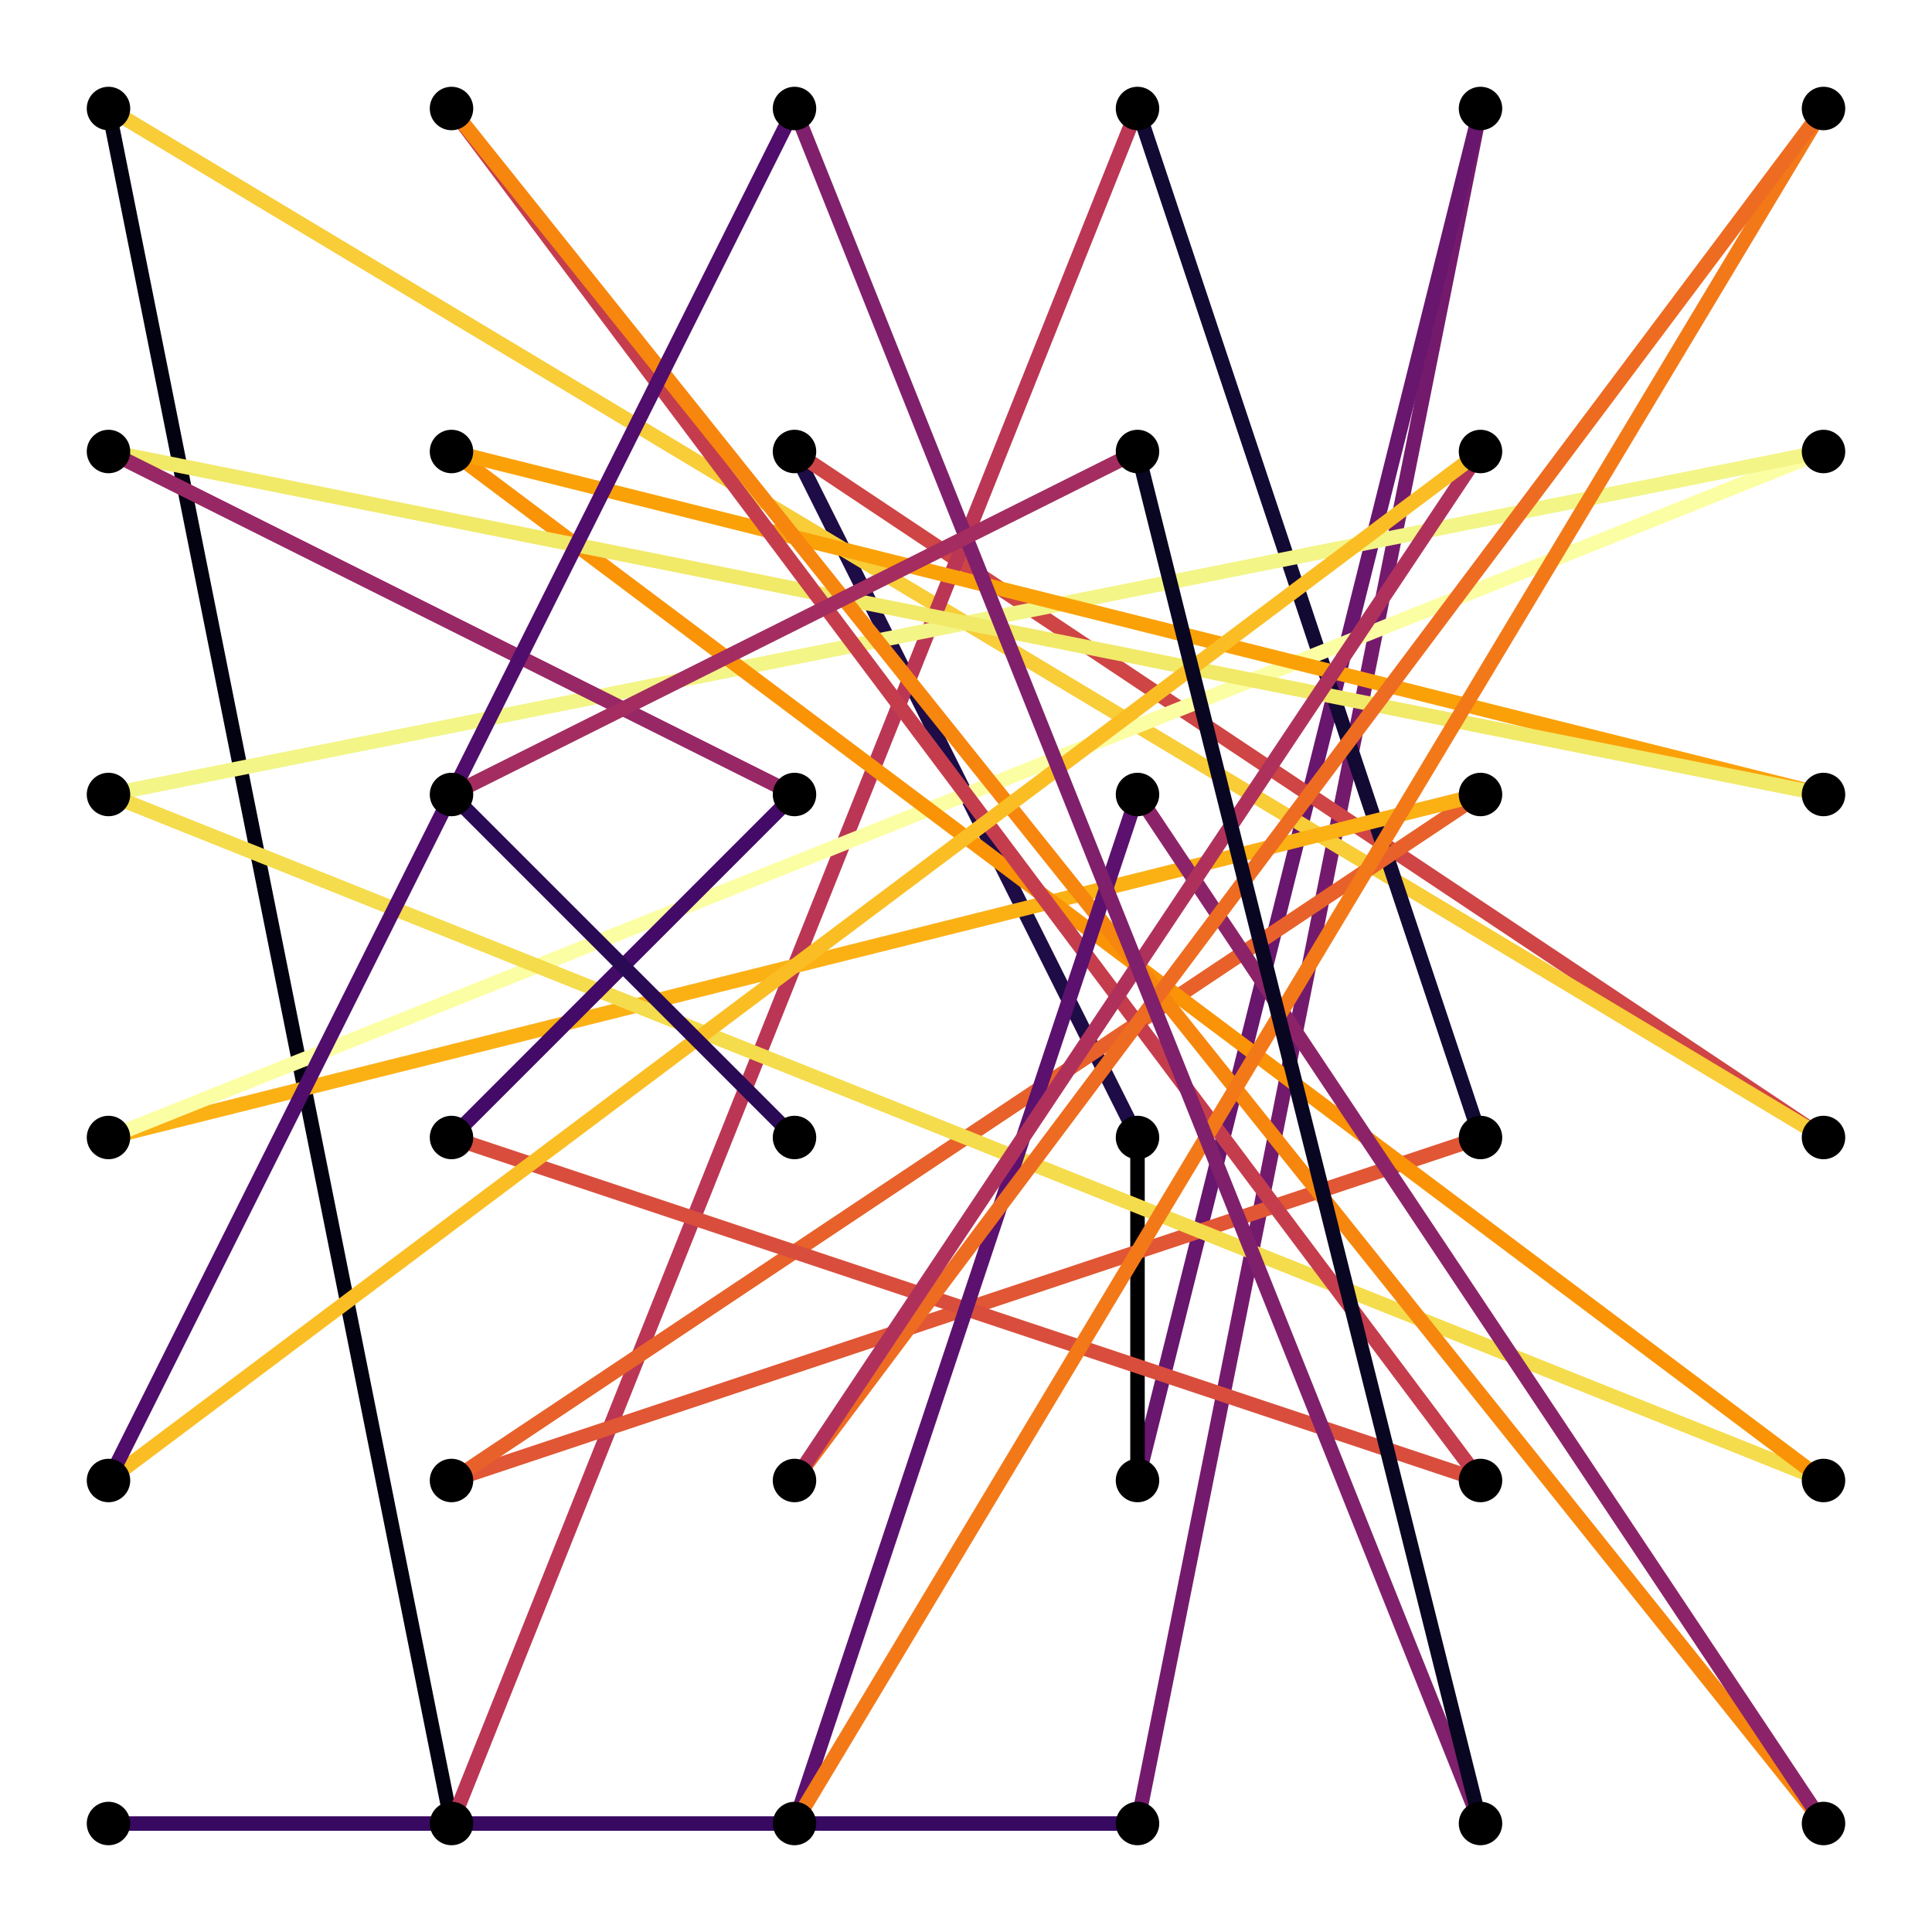 <?xml version="1.0" encoding="utf-8"?>
<svg xmlns="http://www.w3.org/2000/svg" xmlns:xlink="http://www.w3.org/1999/xlink" width="400" height="400" viewBox="0 0 1600 1600">
<rect x="0" y="0" width="1600" height="1600" fill="#808080" stroke="none"/>
<defs>
  <clipPath id="clip520">
    <rect x="0" y="0" width="1600" height="1600"/>
  </clipPath>
</defs>
<path clip-path="url(#clip520)" d="
M0 1600 L1600 1600 L1600 0 L0 0  Z
  " fill="#ffffff" fill-rule="evenodd" fill-opacity="1"/>
<defs>
  <clipPath id="clip521">
    <rect x="320" y="160" width="1121" height="1121"/>
  </clipPath>
</defs>
<path clip-path="url(#clip520)" d="
M47.244 1552.76 L1552.76 1552.76 L1552.76 47.244 L47.244 47.244  Z
  " fill="#ffffff" fill-rule="evenodd" fill-opacity="1"/>
<defs>
  <clipPath id="clip522">
    <rect x="47" y="47" width="1507" height="1507"/>
  </clipPath>
</defs>
<polyline clip-path="url(#clip522)" style="stroke:#370961; stroke-linecap:butt; stroke-linejoin:round; stroke-width:12; stroke-opacity:1; fill:none" points="
  89.853,1510.15 942.029,1510.15 
  "/>
<polyline clip-path="url(#clip522)" style="stroke:#741a6d; stroke-linecap:butt; stroke-linejoin:round; stroke-width:12; stroke-opacity:1; fill:none" points="
  942.029,1510.15 1226.09,89.853 
  "/>
<polyline clip-path="url(#clip522)" style="stroke:#68166e; stroke-linecap:butt; stroke-linejoin:round; stroke-width:12; stroke-opacity:1; fill:none" points="
  1226.09,89.853 942.029,1226.09 
  "/>
<polyline clip-path="url(#clip522)" style="stroke:#000003; stroke-linecap:butt; stroke-linejoin:round; stroke-width:12; stroke-opacity:1; fill:none" points="
  942.029,1226.09 942.029,942.029 
  "/>
<polyline clip-path="url(#clip522)" style="stroke:#1d0c45; stroke-linecap:butt; stroke-linejoin:round; stroke-width:12; stroke-opacity:1; fill:none" points="
  942.029,942.029 657.971,373.912 
  "/>
<polyline clip-path="url(#clip522)" style="stroke:#cf4445; stroke-linecap:butt; stroke-linejoin:round; stroke-width:12; stroke-opacity:1; fill:none" points="
  657.971,373.912 1510.15,942.029 
  "/>
<polyline clip-path="url(#clip522)" style="stroke:#f8cd37; stroke-linecap:butt; stroke-linejoin:round; stroke-width:12; stroke-opacity:1; fill:none" points="
  1510.15,942.029 89.853,89.853 
  "/>
<polyline clip-path="url(#clip522)" style="stroke:#030211; stroke-linecap:butt; stroke-linejoin:round; stroke-width:12; stroke-opacity:1; fill:none" points="
  89.853,89.853 373.912,1510.15 
  "/>
<polyline clip-path="url(#clip522)" style="stroke:#ba3654; stroke-linecap:butt; stroke-linejoin:round; stroke-width:12; stroke-opacity:1; fill:none" points="
  373.912,1510.15 942.029,89.853 
  "/>
<polyline clip-path="url(#clip522)" style="stroke:#120a33; stroke-linecap:butt; stroke-linejoin:round; stroke-width:12; stroke-opacity:1; fill:none" points="
  942.029,89.853 1226.09,942.029 
  "/>
<polyline clip-path="url(#clip522)" style="stroke:#e15634; stroke-linecap:butt; stroke-linejoin:round; stroke-width:12; stroke-opacity:1; fill:none" points="
  1226.09,942.029 373.912,1226.09 
  "/>
<polyline clip-path="url(#clip522)" style="stroke:#e8612b; stroke-linecap:butt; stroke-linejoin:round; stroke-width:12; stroke-opacity:1; fill:none" points="
  373.912,1226.09 1226.09,657.971 
  "/>
<polyline clip-path="url(#clip522)" style="stroke:#fbb014; stroke-linecap:butt; stroke-linejoin:round; stroke-width:12; stroke-opacity:1; fill:none" points="
  1226.09,657.971 89.853,942.029 
  "/>
<polyline clip-path="url(#clip522)" style="stroke:#fcfea4; stroke-linecap:butt; stroke-linejoin:round; stroke-width:12; stroke-opacity:1; fill:none" points="
  89.853,942.029 1510.15,373.912 
  "/>
<polyline clip-path="url(#clip522)" style="stroke:#f3f587; stroke-linecap:butt; stroke-linejoin:round; stroke-width:12; stroke-opacity:1; fill:none" points="
  1510.15,373.912 89.853,657.971 
  "/>
<polyline clip-path="url(#clip522)" style="stroke:#f4dc4d; stroke-linecap:butt; stroke-linejoin:round; stroke-width:12; stroke-opacity:1; fill:none" points="
  89.853,657.971 1510.15,1226.09 
  "/>
<polyline clip-path="url(#clip522)" style="stroke:#fa9306; stroke-linecap:butt; stroke-linejoin:round; stroke-width:12; stroke-opacity:1; fill:none" points="
  1510.15,1226.09 373.912,373.912 
  "/>
<polyline clip-path="url(#clip522)" style="stroke:#fba108; stroke-linecap:butt; stroke-linejoin:round; stroke-width:12; stroke-opacity:1; fill:none" points="
  373.912,373.912 1510.15,657.971 
  "/>
<polyline clip-path="url(#clip522)" style="stroke:#f1e968; stroke-linecap:butt; stroke-linejoin:round; stroke-width:12; stroke-opacity:1; fill:none" points="
  1510.15,657.971 89.853,373.912 
  "/>
<polyline clip-path="url(#clip522)" style="stroke:#982765; stroke-linecap:butt; stroke-linejoin:round; stroke-width:12; stroke-opacity:1; fill:none" points="
  89.853,373.912 657.971,657.971 
  "/>
<polyline clip-path="url(#clip522)" style="stroke:#440a68; stroke-linecap:butt; stroke-linejoin:round; stroke-width:12; stroke-opacity:1; fill:none" points="
  657.971,657.971 373.912,942.029 
  "/>
<polyline clip-path="url(#clip522)" style="stroke:#d94d3d; stroke-linecap:butt; stroke-linejoin:round; stroke-width:12; stroke-opacity:1; fill:none" points="
  373.912,942.029 1226.09,1226.09 
  "/>
<polyline clip-path="url(#clip522)" style="stroke:#c53d4d; stroke-linecap:butt; stroke-linejoin:round; stroke-width:12; stroke-opacity:1; fill:none" points="
  1226.09,1226.09 373.912,89.853 
  "/>
<polyline clip-path="url(#clip522)" style="stroke:#f7860e; stroke-linecap:butt; stroke-linejoin:round; stroke-width:12; stroke-opacity:1; fill:none" points="
  373.912,89.853 1510.15,1510.15 
  "/>
<polyline clip-path="url(#clip522)" style="stroke:#8c2369; stroke-linecap:butt; stroke-linejoin:round; stroke-width:12; stroke-opacity:1; fill:none" points="
  1510.15,1510.15 942.029,657.971 
  "/>
<polyline clip-path="url(#clip522)" style="stroke:#5c116e; stroke-linecap:butt; stroke-linejoin:round; stroke-width:12; stroke-opacity:1; fill:none" points="
  942.029,657.971 657.971,1510.15 
  "/>
<polyline clip-path="url(#clip522)" style="stroke:#f37918; stroke-linecap:butt; stroke-linejoin:round; stroke-width:12; stroke-opacity:1; fill:none" points="
  657.971,1510.15 1510.15,89.853 
  "/>
<polyline clip-path="url(#clip522)" style="stroke:#ee6c21; stroke-linecap:butt; stroke-linejoin:round; stroke-width:12; stroke-opacity:1; fill:none" points="
  1510.15,89.853 657.971,1226.09 
  "/>
<polyline clip-path="url(#clip522)" style="stroke:#af315b; stroke-linecap:butt; stroke-linejoin:round; stroke-width:12; stroke-opacity:1; fill:none" points="
  657.971,1226.09 1226.09,373.912 
  "/>
<polyline clip-path="url(#clip522)" style="stroke:#fabe24; stroke-linecap:butt; stroke-linejoin:round; stroke-width:12; stroke-opacity:1; fill:none" points="
  1226.09,373.912 89.853,1226.09 
  "/>
<polyline clip-path="url(#clip522)" style="stroke:#500d6c; stroke-linecap:butt; stroke-linejoin:round; stroke-width:12; stroke-opacity:1; fill:none" points="
  89.853,1226.09 657.971,89.853 
  "/>
<polyline clip-path="url(#clip522)" style="stroke:#801f6b; stroke-linecap:butt; stroke-linejoin:round; stroke-width:12; stroke-opacity:1; fill:none" points="
  657.971,89.853 1226.09,1510.15 
  "/>
<polyline clip-path="url(#clip522)" style="stroke:#090621; stroke-linecap:butt; stroke-linejoin:round; stroke-width:12; stroke-opacity:1; fill:none" points="
  1226.09,1510.15 942.029,373.912 
  "/>
<polyline clip-path="url(#clip522)" style="stroke:#a42c60; stroke-linecap:butt; stroke-linejoin:round; stroke-width:12; stroke-opacity:1; fill:none" points="
  942.029,373.912 373.912,657.971 
  "/>
<polyline clip-path="url(#clip522)" style="stroke:#2a0a55; stroke-linecap:butt; stroke-linejoin:round; stroke-width:12; stroke-opacity:1; fill:none" points="
  373.912,657.971 657.971,942.029 
  "/>
<circle clip-path="url(#clip522)" cx="89.853" cy="1510.15" r="18" fill="#000000" fill-rule="evenodd" fill-opacity="1" stroke="none"/>
<circle clip-path="url(#clip522)" cx="89.853" cy="1226.09" r="18" fill="#000000" fill-rule="evenodd" fill-opacity="1" stroke="none"/>
<circle clip-path="url(#clip522)" cx="89.853" cy="942.029" r="18" fill="#000000" fill-rule="evenodd" fill-opacity="1" stroke="none"/>
<circle clip-path="url(#clip522)" cx="89.853" cy="657.971" r="18" fill="#000000" fill-rule="evenodd" fill-opacity="1" stroke="none"/>
<circle clip-path="url(#clip522)" cx="89.853" cy="373.912" r="18" fill="#000000" fill-rule="evenodd" fill-opacity="1" stroke="none"/>
<circle clip-path="url(#clip522)" cx="89.853" cy="89.853" r="18" fill="#000000" fill-rule="evenodd" fill-opacity="1" stroke="none"/>
<circle clip-path="url(#clip522)" cx="373.912" cy="1510.15" r="18" fill="#000000" fill-rule="evenodd" fill-opacity="1" stroke="none"/>
<circle clip-path="url(#clip522)" cx="373.912" cy="1226.09" r="18" fill="#000000" fill-rule="evenodd" fill-opacity="1" stroke="none"/>
<circle clip-path="url(#clip522)" cx="373.912" cy="942.029" r="18" fill="#000000" fill-rule="evenodd" fill-opacity="1" stroke="none"/>
<circle clip-path="url(#clip522)" cx="373.912" cy="657.971" r="18" fill="#000000" fill-rule="evenodd" fill-opacity="1" stroke="none"/>
<circle clip-path="url(#clip522)" cx="373.912" cy="373.912" r="18" fill="#000000" fill-rule="evenodd" fill-opacity="1" stroke="none"/>
<circle clip-path="url(#clip522)" cx="373.912" cy="89.853" r="18" fill="#000000" fill-rule="evenodd" fill-opacity="1" stroke="none"/>
<circle clip-path="url(#clip522)" cx="657.971" cy="1510.15" r="18" fill="#000000" fill-rule="evenodd" fill-opacity="1" stroke="none"/>
<circle clip-path="url(#clip522)" cx="657.971" cy="1226.09" r="18" fill="#000000" fill-rule="evenodd" fill-opacity="1" stroke="none"/>
<circle clip-path="url(#clip522)" cx="657.971" cy="942.029" r="18" fill="#000000" fill-rule="evenodd" fill-opacity="1" stroke="none"/>
<circle clip-path="url(#clip522)" cx="657.971" cy="657.971" r="18" fill="#000000" fill-rule="evenodd" fill-opacity="1" stroke="none"/>
<circle clip-path="url(#clip522)" cx="657.971" cy="373.912" r="18" fill="#000000" fill-rule="evenodd" fill-opacity="1" stroke="none"/>
<circle clip-path="url(#clip522)" cx="657.971" cy="89.853" r="18" fill="#000000" fill-rule="evenodd" fill-opacity="1" stroke="none"/>
<circle clip-path="url(#clip522)" cx="942.029" cy="1510.15" r="18" fill="#000000" fill-rule="evenodd" fill-opacity="1" stroke="none"/>
<circle clip-path="url(#clip522)" cx="942.029" cy="1226.09" r="18" fill="#000000" fill-rule="evenodd" fill-opacity="1" stroke="none"/>
<circle clip-path="url(#clip522)" cx="942.029" cy="942.029" r="18" fill="#000000" fill-rule="evenodd" fill-opacity="1" stroke="none"/>
<circle clip-path="url(#clip522)" cx="942.029" cy="657.971" r="18" fill="#000000" fill-rule="evenodd" fill-opacity="1" stroke="none"/>
<circle clip-path="url(#clip522)" cx="942.029" cy="373.912" r="18" fill="#000000" fill-rule="evenodd" fill-opacity="1" stroke="none"/>
<circle clip-path="url(#clip522)" cx="942.029" cy="89.853" r="18" fill="#000000" fill-rule="evenodd" fill-opacity="1" stroke="none"/>
<circle clip-path="url(#clip522)" cx="1226.09" cy="1510.15" r="18" fill="#000000" fill-rule="evenodd" fill-opacity="1" stroke="none"/>
<circle clip-path="url(#clip522)" cx="1226.09" cy="1226.09" r="18" fill="#000000" fill-rule="evenodd" fill-opacity="1" stroke="none"/>
<circle clip-path="url(#clip522)" cx="1226.09" cy="942.029" r="18" fill="#000000" fill-rule="evenodd" fill-opacity="1" stroke="none"/>
<circle clip-path="url(#clip522)" cx="1226.09" cy="657.971" r="18" fill="#000000" fill-rule="evenodd" fill-opacity="1" stroke="none"/>
<circle clip-path="url(#clip522)" cx="1226.09" cy="373.912" r="18" fill="#000000" fill-rule="evenodd" fill-opacity="1" stroke="none"/>
<circle clip-path="url(#clip522)" cx="1226.09" cy="89.853" r="18" fill="#000000" fill-rule="evenodd" fill-opacity="1" stroke="none"/>
<circle clip-path="url(#clip522)" cx="1510.15" cy="1510.15" r="18" fill="#000000" fill-rule="evenodd" fill-opacity="1" stroke="none"/>
<circle clip-path="url(#clip522)" cx="1510.15" cy="1226.09" r="18" fill="#000000" fill-rule="evenodd" fill-opacity="1" stroke="none"/>
<circle clip-path="url(#clip522)" cx="1510.15" cy="942.029" r="18" fill="#000000" fill-rule="evenodd" fill-opacity="1" stroke="none"/>
<circle clip-path="url(#clip522)" cx="1510.15" cy="657.971" r="18" fill="#000000" fill-rule="evenodd" fill-opacity="1" stroke="none"/>
<circle clip-path="url(#clip522)" cx="1510.15" cy="373.912" r="18" fill="#000000" fill-rule="evenodd" fill-opacity="1" stroke="none"/>
<circle clip-path="url(#clip522)" cx="1510.15" cy="89.853" r="18" fill="#000000" fill-rule="evenodd" fill-opacity="1" stroke="none"/>
</svg>
